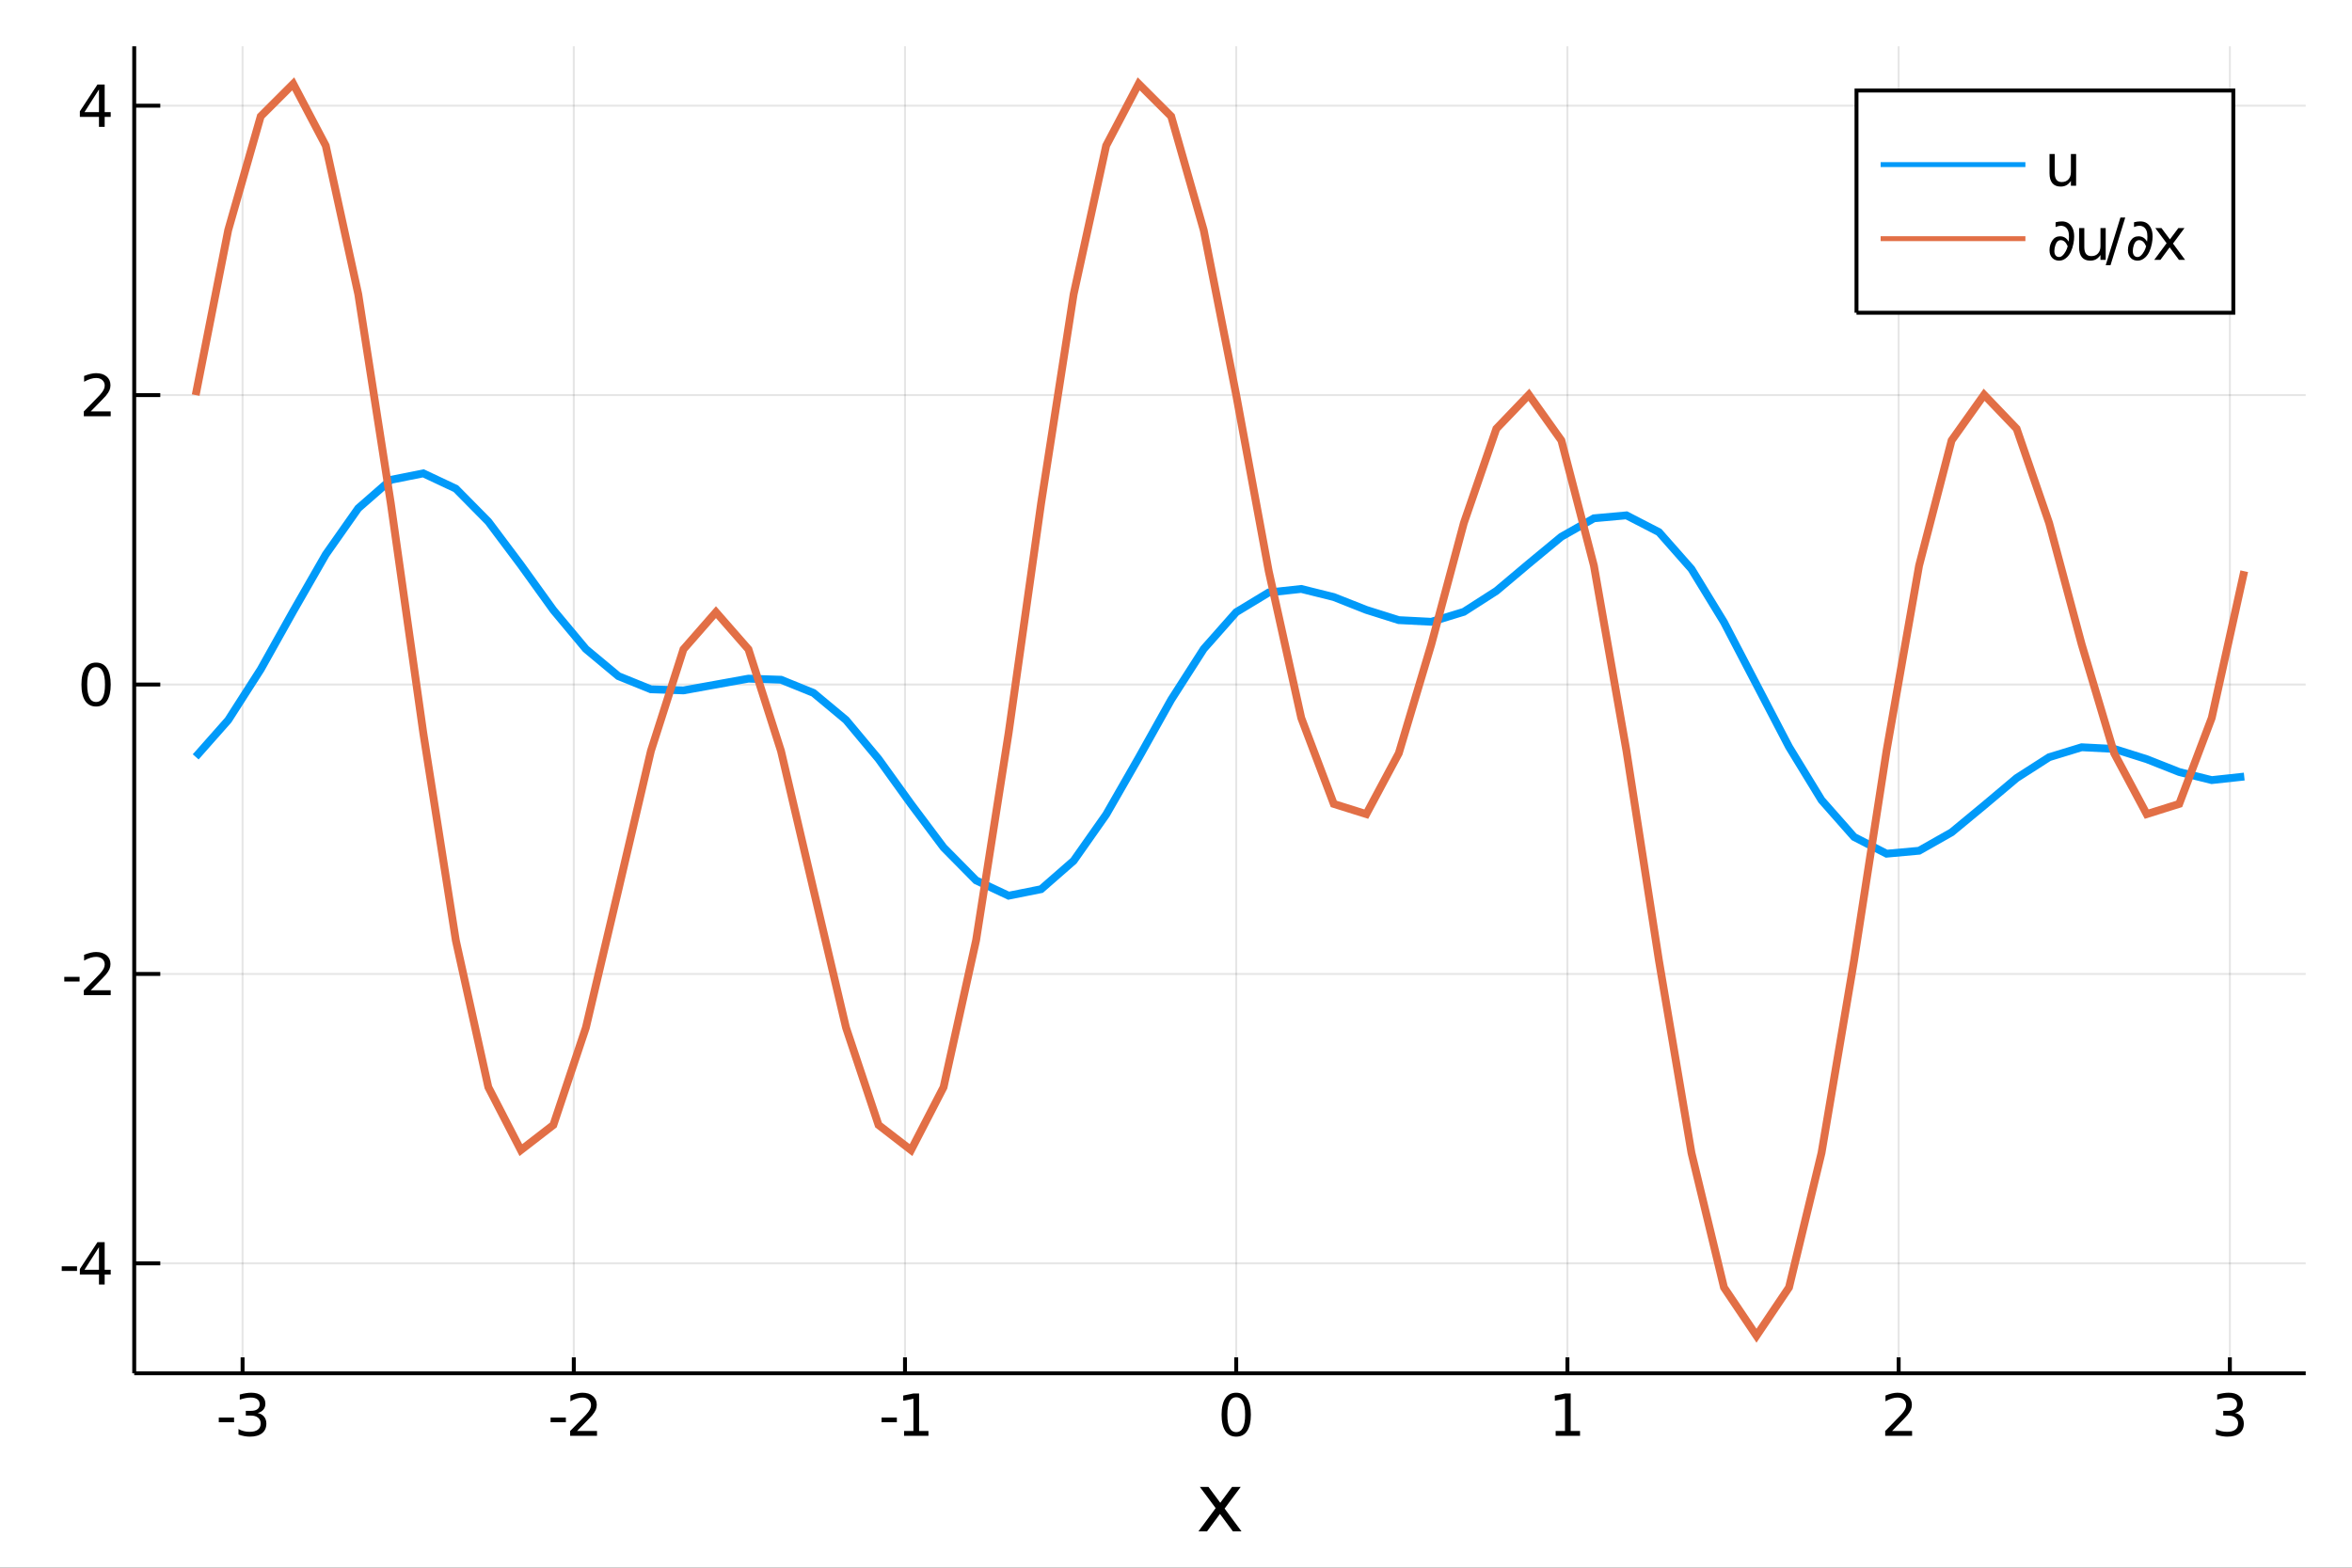 <?xml version="1.0" encoding="utf-8"?>
<svg xmlns="http://www.w3.org/2000/svg" xmlns:xlink="http://www.w3.org/1999/xlink" width="600" height="400" viewBox="0 0 2400 1600">
<rect x="0" y="0" width="2400" height="1600" fill="#333333" stroke="none"/>
<defs>
  <clipPath id="clip720">
    <rect x="0" y="0" width="2400" height="1600"/>
  </clipPath>
</defs>
<path clip-path="url(#clip720)" d="
M0 1600 L2400 1600 L2400 0 L0 0  Z
  " fill="#ffffff" fill-rule="evenodd" fill-opacity="1"/>
<defs>
  <clipPath id="clip721">
    <rect x="480" y="0" width="1681" height="1600"/>
  </clipPath>
</defs>
<path clip-path="url(#clip720)" d="
M136.963 1401.58 L2352.76 1401.58 L2352.76 47.244 L136.963 47.244  Z
  " fill="#ffffff" fill-rule="evenodd" fill-opacity="1"/>
<defs>
  <clipPath id="clip722">
    <rect x="136" y="47" width="2217" height="1355"/>
  </clipPath>
</defs>
<polyline clip-path="url(#clip722)" style="stroke:#000000; stroke-width:2; stroke-opacity:0.1; fill:none" points="
  247.529,1401.58 247.529,47.244 
  "/>
<polyline clip-path="url(#clip722)" style="stroke:#000000; stroke-width:2; stroke-opacity:0.1; fill:none" points="
  585.502,1401.58 585.502,47.244 
  "/>
<polyline clip-path="url(#clip722)" style="stroke:#000000; stroke-width:2; stroke-opacity:0.1; fill:none" points="
  923.476,1401.58 923.476,47.244 
  "/>
<polyline clip-path="url(#clip722)" style="stroke:#000000; stroke-width:2; stroke-opacity:0.1; fill:none" points="
  1261.45,1401.58 1261.45,47.244 
  "/>
<polyline clip-path="url(#clip722)" style="stroke:#000000; stroke-width:2; stroke-opacity:0.1; fill:none" points="
  1599.42,1401.58 1599.42,47.244 
  "/>
<polyline clip-path="url(#clip722)" style="stroke:#000000; stroke-width:2; stroke-opacity:0.1; fill:none" points="
  1937.4,1401.58 1937.4,47.244 
  "/>
<polyline clip-path="url(#clip722)" style="stroke:#000000; stroke-width:2; stroke-opacity:0.1; fill:none" points="
  2275.37,1401.58 2275.37,47.244 
  "/>
<polyline clip-path="url(#clip722)" style="stroke:#000000; stroke-width:2; stroke-opacity:0.1; fill:none" points="
  136.963,1289.4 2352.76,1289.4 
  "/>
<polyline clip-path="url(#clip722)" style="stroke:#000000; stroke-width:2; stroke-opacity:0.1; fill:none" points="
  136.963,994.018 2352.76,994.018 
  "/>
<polyline clip-path="url(#clip722)" style="stroke:#000000; stroke-width:2; stroke-opacity:0.1; fill:none" points="
  136.963,698.632 2352.76,698.632 
  "/>
<polyline clip-path="url(#clip722)" style="stroke:#000000; stroke-width:2; stroke-opacity:0.1; fill:none" points="
  136.963,403.247 2352.76,403.247 
  "/>
<polyline clip-path="url(#clip722)" style="stroke:#000000; stroke-width:2; stroke-opacity:0.1; fill:none" points="
  136.963,107.861 2352.76,107.861 
  "/>
<polyline clip-path="url(#clip720)" style="stroke:#000000; stroke-width:4; stroke-opacity:1; fill:none" points="
  136.963,1401.58 2352.76,1401.58 
  "/>
<polyline clip-path="url(#clip720)" style="stroke:#000000; stroke-width:4; stroke-opacity:1; fill:none" points="
  136.963,1401.58 136.963,47.244 
  "/>
<polyline clip-path="url(#clip720)" style="stroke:#000000; stroke-width:4; stroke-opacity:1; fill:none" points="
  247.529,1401.58 247.529,1385.33 
  "/>
<polyline clip-path="url(#clip720)" style="stroke:#000000; stroke-width:4; stroke-opacity:1; fill:none" points="
  585.502,1401.58 585.502,1385.33 
  "/>
<polyline clip-path="url(#clip720)" style="stroke:#000000; stroke-width:4; stroke-opacity:1; fill:none" points="
  923.476,1401.58 923.476,1385.33 
  "/>
<polyline clip-path="url(#clip720)" style="stroke:#000000; stroke-width:4; stroke-opacity:1; fill:none" points="
  1261.45,1401.58 1261.45,1385.33 
  "/>
<polyline clip-path="url(#clip720)" style="stroke:#000000; stroke-width:4; stroke-opacity:1; fill:none" points="
  1599.42,1401.58 1599.42,1385.33 
  "/>
<polyline clip-path="url(#clip720)" style="stroke:#000000; stroke-width:4; stroke-opacity:1; fill:none" points="
  1937.4,1401.58 1937.4,1385.33 
  "/>
<polyline clip-path="url(#clip720)" style="stroke:#000000; stroke-width:4; stroke-opacity:1; fill:none" points="
  2275.37,1401.58 2275.37,1385.33 
  "/>
<polyline clip-path="url(#clip720)" style="stroke:#000000; stroke-width:4; stroke-opacity:1; fill:none" points="
  136.963,1289.4 163.552,1289.4 
  "/>
<polyline clip-path="url(#clip720)" style="stroke:#000000; stroke-width:4; stroke-opacity:1; fill:none" points="
  136.963,994.018 163.552,994.018 
  "/>
<polyline clip-path="url(#clip720)" style="stroke:#000000; stroke-width:4; stroke-opacity:1; fill:none" points="
  136.963,698.632 163.552,698.632 
  "/>
<polyline clip-path="url(#clip720)" style="stroke:#000000; stroke-width:4; stroke-opacity:1; fill:none" points="
  136.963,403.247 163.552,403.247 
  "/>
<polyline clip-path="url(#clip720)" style="stroke:#000000; stroke-width:4; stroke-opacity:1; fill:none" points="
  136.963,107.861 163.552,107.861 
  "/>
<path clip-path="url(#clip720)" d="M 0 0 M223.252 1446.81 L238.848 1446.81 L238.848 1451.56 L223.252 1451.56 L223.252 1446.81 Z" fill="#000000" fill-rule="evenodd" fill-opacity="1" /><path clip-path="url(#clip720)" d="M 0 0 M262.893 1442.13 Q267.089 1443.02 269.432 1445.86 Q271.805 1448.7 271.805 1452.86 Q271.805 1459.26 267.407 1462.76 Q263.009 1466.26 254.907 1466.26 Q252.187 1466.26 249.294 1465.71 Q246.429 1465.19 243.362 1464.12 L243.362 1458.48 Q245.793 1459.89 248.686 1460.62 Q251.58 1461.34 254.733 1461.34 Q260.231 1461.34 263.096 1459.17 Q265.989 1457 265.989 1452.86 Q265.989 1449.04 263.298 1446.9 Q260.636 1444.73 255.862 1444.73 L250.827 1444.73 L250.827 1439.93 L256.093 1439.93 Q260.405 1439.93 262.691 1438.22 Q264.976 1436.48 264.976 1433.24 Q264.976 1429.92 262.604 1428.15 Q260.26 1426.36 255.862 1426.36 Q253.46 1426.36 250.711 1426.88 Q247.963 1427.4 244.664 1428.5 L244.664 1423.29 Q247.992 1422.36 250.885 1421.9 Q253.808 1421.44 256.383 1421.44 Q263.038 1421.44 266.915 1424.48 Q270.792 1427.49 270.792 1432.64 Q270.792 1436.22 268.738 1438.71 Q266.684 1441.17 262.893 1442.13 Z" fill="#000000" fill-rule="evenodd" fill-opacity="1" /><path clip-path="url(#clip720)" d="M 0 0 M561.819 1446.81 L577.415 1446.81 L577.415 1451.56 L561.819 1451.56 L561.819 1446.81 Z" fill="#000000" fill-rule="evenodd" fill-opacity="1" /><path clip-path="url(#clip720)" d="M 0 0 M588.786 1460.5 L609.186 1460.5 L609.186 1465.42 L581.755 1465.42 L581.755 1460.5 Q585.083 1457.06 590.812 1451.27 Q596.57 1445.45 598.046 1443.78 Q600.852 1440.62 601.952 1438.45 Q603.08 1436.25 603.08 1434.14 Q603.08 1430.7 600.65 1428.53 Q598.248 1426.36 594.371 1426.36 Q591.622 1426.36 588.555 1427.31 Q585.517 1428.27 582.045 1430.21 L582.045 1424.3 Q585.575 1422.89 588.642 1422.16 Q591.709 1421.44 594.255 1421.44 Q600.968 1421.44 604.961 1424.8 Q608.954 1428.15 608.954 1433.76 Q608.954 1436.43 607.941 1438.83 Q606.958 1441.2 604.325 1444.44 Q603.601 1445.28 599.724 1449.3 Q595.847 1453.3 588.786 1460.5 Z" fill="#000000" fill-rule="evenodd" fill-opacity="1" /><path clip-path="url(#clip720)" d="M 0 0 M899.561 1446.81 L915.157 1446.81 L915.157 1451.56 L899.561 1451.56 L899.561 1446.81 Z" fill="#000000" fill-rule="evenodd" fill-opacity="1" /><path clip-path="url(#clip720)" d="M 0 0 M922.507 1460.5 L932.055 1460.5 L932.055 1427.54 L921.668 1429.63 L921.668 1424.3 L931.997 1422.22 L937.842 1422.22 L937.842 1460.5 L947.391 1460.5 L947.391 1465.42 L922.507 1465.42 L922.507 1460.5 Z" fill="#000000" fill-rule="evenodd" fill-opacity="1" /><path clip-path="url(#clip720)" d="M 0 0 M1261.45 1426.07 Q1256.94 1426.07 1254.65 1430.52 Q1252.39 1434.95 1252.39 1443.86 Q1252.39 1452.75 1254.65 1457.2 Q1256.94 1461.63 1261.45 1461.63 Q1265.99 1461.63 1268.25 1457.2 Q1270.54 1452.75 1270.54 1443.86 Q1270.54 1434.95 1268.25 1430.52 Q1265.99 1426.07 1261.45 1426.07 M1261.45 1421.44 Q1268.71 1421.44 1272.53 1427.2 Q1276.38 1432.93 1276.38 1443.86 Q1276.38 1454.77 1272.53 1460.53 Q1268.71 1466.26 1261.45 1466.26 Q1254.19 1466.26 1250.34 1460.53 Q1246.52 1454.77 1246.52 1443.86 Q1246.52 1432.93 1250.34 1427.2 Q1254.19 1421.44 1261.45 1421.44 Z" fill="#000000" fill-rule="evenodd" fill-opacity="1" /><path clip-path="url(#clip720)" d="M 0 0 M1587.4 1460.5 L1596.95 1460.5 L1596.95 1427.54 L1586.56 1429.63 L1586.56 1424.3 L1596.89 1422.22 L1602.74 1422.22 L1602.74 1460.5 L1612.28 1460.5 L1612.28 1465.42 L1587.4 1465.42 L1587.4 1460.5 Z" fill="#000000" fill-rule="evenodd" fill-opacity="1" /><path clip-path="url(#clip720)" d="M 0 0 M1930.71 1460.5 L1951.11 1460.5 L1951.11 1465.42 L1923.68 1465.42 L1923.68 1460.5 Q1927.01 1457.06 1932.74 1451.27 Q1938.5 1445.45 1939.97 1443.78 Q1942.78 1440.62 1943.88 1438.45 Q1945.01 1436.25 1945.01 1434.14 Q1945.01 1430.7 1942.58 1428.53 Q1940.17 1426.36 1936.3 1426.36 Q1933.55 1426.36 1930.48 1427.31 Q1927.44 1428.27 1923.97 1430.21 L1923.97 1424.3 Q1927.5 1422.89 1930.57 1422.16 Q1933.64 1421.44 1936.18 1421.44 Q1942.89 1421.44 1946.89 1424.8 Q1950.88 1428.15 1950.88 1433.76 Q1950.88 1436.43 1949.87 1438.83 Q1948.88 1441.2 1946.25 1444.44 Q1945.53 1445.28 1941.65 1449.3 Q1937.77 1453.3 1930.71 1460.5 Z" fill="#000000" fill-rule="evenodd" fill-opacity="1" /><path clip-path="url(#clip720)" d="M 0 0 M2280.68 1442.13 Q2284.88 1443.02 2287.22 1445.86 Q2289.59 1448.7 2289.59 1452.86 Q2289.59 1459.26 2285.19 1462.76 Q2280.8 1466.26 2272.69 1466.26 Q2269.97 1466.26 2267.08 1465.71 Q2264.22 1465.19 2261.15 1464.12 L2261.15 1458.48 Q2263.58 1459.89 2266.47 1460.62 Q2269.37 1461.34 2272.52 1461.34 Q2278.02 1461.34 2280.88 1459.17 Q2283.78 1457 2283.78 1452.86 Q2283.78 1449.04 2281.09 1446.9 Q2278.42 1444.73 2273.65 1444.73 L2268.61 1444.73 L2268.61 1439.93 L2273.88 1439.93 Q2278.19 1439.93 2280.48 1438.22 Q2282.76 1436.48 2282.76 1433.24 Q2282.76 1429.92 2280.39 1428.15 Q2278.05 1426.36 2273.65 1426.36 Q2271.25 1426.36 2268.5 1426.88 Q2265.75 1427.4 2262.45 1428.5 L2262.45 1423.29 Q2265.78 1422.36 2268.67 1421.9 Q2271.59 1421.44 2274.17 1421.44 Q2280.82 1421.44 2284.7 1424.48 Q2288.58 1427.49 2288.58 1432.64 Q2288.58 1436.22 2286.53 1438.71 Q2284.47 1441.17 2280.68 1442.13 Z" fill="#000000" fill-rule="evenodd" fill-opacity="1" /><path clip-path="url(#clip720)" d="M 0 0 M62.992 1292.4 L78.588 1292.4 L78.588 1297.14 L62.992 1297.14 L62.992 1292.4 Z" fill="#000000" fill-rule="evenodd" fill-opacity="1" /><path clip-path="url(#clip720)" d="M 0 0 M100.984 1272.9 L86.227 1295.96 L100.984 1295.96 L100.984 1272.9 M99.45 1267.8 L106.8 1267.8 L106.8 1295.96 L112.963 1295.96 L112.963 1300.82 L106.8 1300.82 L106.8 1311 L100.984 1311 L100.984 1300.82 L81.482 1300.82 L81.482 1295.18 L99.45 1267.8 Z" fill="#000000" fill-rule="evenodd" fill-opacity="1" /><path clip-path="url(#clip720)" d="M 0 0 M65.596 997.013 L81.192 997.013 L81.192 1001.76 L65.596 1001.76 L65.596 997.013 Z" fill="#000000" fill-rule="evenodd" fill-opacity="1" /><path clip-path="url(#clip720)" d="M 0 0 M92.564 1010.7 L112.963 1010.7 L112.963 1015.62 L85.532 1015.62 L85.532 1010.7 Q88.86 1007.26 94.589 1001.47 Q100.347 995.653 101.823 993.974 Q104.63 990.82 105.729 988.65 Q106.858 986.451 106.858 984.339 Q106.858 980.896 104.427 978.726 Q102.025 976.555 98.148 976.555 Q95.399 976.555 92.332 977.51 Q89.294 978.465 85.822 980.404 L85.822 974.501 Q89.352 973.083 92.419 972.36 Q95.486 971.637 98.032 971.637 Q104.745 971.637 108.738 974.993 Q112.731 978.349 112.731 983.963 Q112.731 986.625 111.719 989.026 Q110.735 991.399 108.102 994.64 Q107.378 995.479 103.501 999.501 Q99.624 1003.49 92.564 1010.7 Z" fill="#000000" fill-rule="evenodd" fill-opacity="1" /><path clip-path="url(#clip720)" d="M 0 0 M98.032 680.881 Q93.519 680.881 91.233 685.337 Q88.976 689.764 88.976 698.676 Q88.976 707.559 91.233 712.015 Q93.519 716.442 98.032 716.442 Q102.575 716.442 104.832 712.015 Q107.118 707.559 107.118 698.676 Q107.118 689.764 104.832 685.337 Q102.575 680.881 98.032 680.881 M98.032 676.251 Q105.295 676.251 109.115 682.009 Q112.963 687.738 112.963 698.676 Q112.963 709.584 109.115 715.342 Q105.295 721.071 98.032 721.071 Q90.77 721.071 86.921 715.342 Q83.102 709.584 83.102 698.676 Q83.102 687.738 86.921 682.009 Q90.77 676.251 98.032 676.251 Z" fill="#000000" fill-rule="evenodd" fill-opacity="1" /><path clip-path="url(#clip720)" d="M 0 0 M92.564 419.928 L112.963 419.928 L112.963 424.847 L85.532 424.847 L85.532 419.928 Q88.86 416.485 94.589 410.698 Q100.347 404.882 101.823 403.203 Q104.63 400.049 105.729 397.879 Q106.858 395.68 106.858 393.568 Q106.858 390.125 104.427 387.955 Q102.025 385.785 98.148 385.785 Q95.399 385.785 92.332 386.739 Q89.294 387.694 85.822 389.633 L85.822 383.73 Q89.352 382.312 92.419 381.589 Q95.486 380.866 98.032 380.866 Q104.745 380.866 108.738 384.222 Q112.731 387.578 112.731 393.192 Q112.731 395.854 111.719 398.256 Q110.735 400.628 108.102 403.869 Q107.378 404.708 103.501 408.73 Q99.624 412.723 92.564 419.928 Z" fill="#000000" fill-rule="evenodd" fill-opacity="1" /><path clip-path="url(#clip720)" d="M 0 0 M100.984 91.354 L86.227 114.415 L100.984 114.415 L100.984 91.354 M99.45 86.261 L106.8 86.261 L106.8 114.415 L112.963 114.415 L112.963 119.276 L106.8 119.276 L106.8 129.461 L100.984 129.461 L100.984 119.276 L81.482 119.276 L81.482 113.634 L99.45 86.261 Z" fill="#000000" fill-rule="evenodd" fill-opacity="1" /><path clip-path="url(#clip720)" d="M 0 0 M1266.01 1517.59 L1249.6 1539.66 L1266.86 1562.96 L1258.07 1562.96 L1244.86 1545.13 L1231.65 1562.96 L1222.86 1562.96 L1240.48 1539.22 L1224.36 1517.59 L1233.15 1517.59 L1245.18 1533.75 L1257.21 1517.59 L1266.01 1517.59 Z" fill="#000000" fill-rule="evenodd" fill-opacity="1" /><polyline clip-path="url(#clip722)" style="stroke:#009af9; stroke-width:8; stroke-opacity:1; fill:none" points="
  199.674,772.479 232.855,734.946 266.035,683.14 299.216,623.817 332.396,565.938 365.576,518.746 398.757,489.755 431.937,483.111 465.118,498.722 498.298,532.341 
  531.479,576.589 564.659,622.678 597.84,662.423 631.02,690.069 664.201,703.514 697.381,704.63 730.562,698.632 763.742,692.635 796.923,693.751 830.103,707.195 
  863.284,734.842 896.464,774.587 929.645,820.676 962.825,864.924 996.006,898.542 1029.19,914.154 1062.37,907.51 1095.55,878.518 1128.73,831.327 1161.91,773.448 
  1195.09,714.125 1228.27,662.319 1261.45,624.786 1294.63,604.692 1327.81,601.086 1360.99,609.34 1394.17,622.458 1427.35,632.914 1460.53,634.609 1493.71,624.444 
  1526.89,603.157 1560.07,575.214 1593.25,547.775 1626.44,528.983 1659.62,525.973 1692.8,543.088 1725.98,580.712 1759.16,635.008 1792.34,698.632 1825.52,762.257 
  1858.7,816.553 1891.88,854.177 1925.06,871.292 1958.24,868.282 1991.42,849.489 2024.6,822.051 2057.78,794.108 2090.96,772.821 2124.14,762.655 2157.32,764.35 
  2190.5,774.807 2223.68,787.924 2256.86,796.179 2290.04,792.572 
  "/>
<polyline clip-path="url(#clip722)" style="stroke:#e26f46; stroke-width:8; stroke-opacity:1; fill:none" points="
  199.674,403.247 232.855,234.868 266.035,118.727 299.216,85.574 332.396,148.637 365.576,300.287 398.757,513.56 431.937,748.188 465.118,959.719 498.298,1109.59 
  531.479,1173.81 564.659,1148.16 597.84,1048.8 631.02,908.045 664.201,766.399 697.381,662.709 730.562,624.786 763.742,662.709 796.923,766.399 830.103,908.045 
  863.284,1048.8 896.464,1148.16 929.645,1173.81 962.825,1109.59 996.006,959.719 1029.19,748.188 1062.37,513.56 1095.55,300.287 1128.73,148.637 1161.91,85.574 
  1195.09,118.727 1228.27,234.868 1261.45,403.247 1294.63,582.977 1327.81,732.737 1360.99,820.482 1394.17,830.889 1427.35,768.763 1460.53,657.627 1493.71,533.823 
  1526.89,437.546 1560.07,402.926 1593.25,449.534 1626.44,577.32 1659.62,766.202 1692.8,980.427 1725.98,1176.67 1759.16,1313.98 1792.34,1363.25 1825.52,1313.98 
  1858.7,1176.67 1891.88,980.427 1925.06,766.202 1958.24,577.32 1991.42,449.534 2024.6,402.926 2057.78,437.546 2090.96,533.823 2124.14,657.627 2157.32,768.763 
  2190.5,830.889 2223.68,820.482 2256.86,732.737 2290.04,582.977 
  "/>
<path clip-path="url(#clip720)" d="
M1894.39 319.189 L2278.9 319.189 L2278.9 92.389 L1894.39 92.389  Z
  " fill="#ffffff" fill-rule="evenodd" fill-opacity="1"/>
<polyline clip-path="url(#clip720)" style="stroke:#000000; stroke-width:4; stroke-opacity:1; fill:none" points="
  1894.39,319.189 2278.9,319.189 2278.9,92.389 1894.39,92.389 1894.39,319.189 
  "/>
<polyline clip-path="url(#clip720)" style="stroke:#009af9; stroke-width:5; stroke-opacity:1; fill:none" points="
  1919.01,167.989 2066.73,167.989 
  "/>
<path clip-path="url(#clip720)" d="M 0 0 M2091.35 176.799 L2091.35 157.181 L2096.67 157.181 L2096.67 176.597 Q2096.67 181.197 2098.46 183.512 Q2100.26 185.798 2103.85 185.798 Q2108.16 185.798 2110.65 183.049 Q2113.16 180.3 2113.16 175.555 L2113.16 157.181 L2118.49 157.181 L2118.49 189.589 L2113.16 189.589 L2113.16 184.612 Q2111.23 187.563 2108.65 189.01 Q2106.1 190.428 2102.72 190.428 Q2097.13 190.428 2094.24 186.956 Q2091.35 183.483 2091.35 176.799 M2104.74 156.4 L2104.74 156.4 Z" fill="#000000" fill-rule="evenodd" fill-opacity="1" /><polyline clip-path="url(#clip720)" style="stroke:#e26f46; stroke-width:5; stroke-opacity:1; fill:none" points="
  1919.01,243.589 2066.73,243.589 
  "/>
<path clip-path="url(#clip720)" d="M 0 0 M2101.24 266.028 Q2097.16 266.028 2094.5 263.568 Q2091.35 260.646 2091.35 255.351 Q2091.35 249.853 2094.12 245.571 Q2096.99 241.173 2102.14 241.173 Q2105.53 241.173 2108.19 243.285 Q2109.75 244.529 2110.82 246.612 Q2111.2 244.269 2111.2 241.607 Q2111.2 237.7 2110.27 235.443 Q2108.22 230.438 2102.78 230.438 Q2100.72 230.438 2097.54 231.711 L2097.54 226.85 Q2100.9 225.953 2103.9 225.953 Q2111.66 225.953 2114.96 233.071 Q2116.49 236.427 2116.49 241.433 Q2116.49 244.703 2115.77 248.493 Q2113.95 257.984 2109.23 262.498 Q2105.53 266.028 2101.24 266.028 M2096.29 256.219 Q2096.29 259.112 2097.57 260.675 Q2098.93 262.324 2101.01 262.324 Q2102.86 262.324 2104.34 261.022 Q2106.42 259.228 2107.96 256.306 Q2109.23 253.904 2109.87 251.329 Q2107.29 245.108 2102.83 245.108 Q2099.01 245.108 2097.34 250.142 Q2096.29 253.267 2096.29 256.219 Z" fill="#000000" fill-rule="evenodd" fill-opacity="1" /><path clip-path="url(#clip720)" d="M 0 0 M2121.53 252.399 L2121.53 232.781 L2126.85 232.781 L2126.85 252.197 Q2126.85 256.797 2128.64 259.112 Q2130.44 261.398 2134.03 261.398 Q2138.34 261.398 2140.83 258.649 Q2143.34 255.9 2143.34 251.155 L2143.34 232.781 L2148.67 232.781 L2148.67 265.189 L2143.34 265.189 L2143.34 260.212 Q2141.4 263.163 2138.83 264.61 Q2136.28 266.028 2132.9 266.028 Q2127.31 266.028 2124.42 262.556 Q2121.53 259.083 2121.53 252.399 M2134.92 232 L2134.92 232 Z" fill="#000000" fill-rule="evenodd" fill-opacity="1" /><path clip-path="url(#clip720)" d="M 0 0 M2163.71 221.989 L2168.63 221.989 L2153.59 270.686 L2148.67 270.686 L2163.71 221.989 Z" fill="#000000" fill-rule="evenodd" fill-opacity="1" /><path clip-path="url(#clip720)" d="M 0 0 M2181.28 266.028 Q2177.2 266.028 2174.54 263.568 Q2171.38 260.646 2171.38 255.351 Q2171.38 249.853 2174.16 245.571 Q2177.02 241.173 2182.17 241.173 Q2185.56 241.173 2188.22 243.285 Q2189.78 244.529 2190.85 246.612 Q2191.23 244.269 2191.23 241.607 Q2191.23 237.7 2190.3 235.443 Q2188.25 230.438 2182.81 230.438 Q2180.76 230.438 2177.57 231.711 L2177.57 226.85 Q2180.93 225.953 2183.94 225.953 Q2191.69 225.953 2194.99 233.071 Q2196.53 236.427 2196.53 241.433 Q2196.53 244.703 2195.8 248.493 Q2193.98 257.984 2189.26 262.498 Q2185.56 266.028 2181.28 266.028 M2176.33 256.219 Q2176.33 259.112 2177.6 260.675 Q2178.96 262.324 2181.05 262.324 Q2182.9 262.324 2184.37 261.022 Q2186.46 259.228 2187.99 256.306 Q2189.26 253.904 2189.9 251.329 Q2187.32 245.108 2182.87 245.108 Q2179.05 245.108 2177.37 250.142 Q2176.33 253.267 2176.33 256.219 Z" fill="#000000" fill-rule="evenodd" fill-opacity="1" /><path clip-path="url(#clip720)" d="M 0 0 M2229.05 232.781 L2217.33 248.551 L2229.66 265.189 L2223.38 265.189 L2213.94 252.457 L2204.51 265.189 L2198.23 265.189 L2210.82 248.233 L2199.3 232.781 L2205.58 232.781 L2214.18 244.326 L2222.77 232.781 L2229.05 232.781 Z" fill="#000000" fill-rule="evenodd" fill-opacity="1" /></svg>
